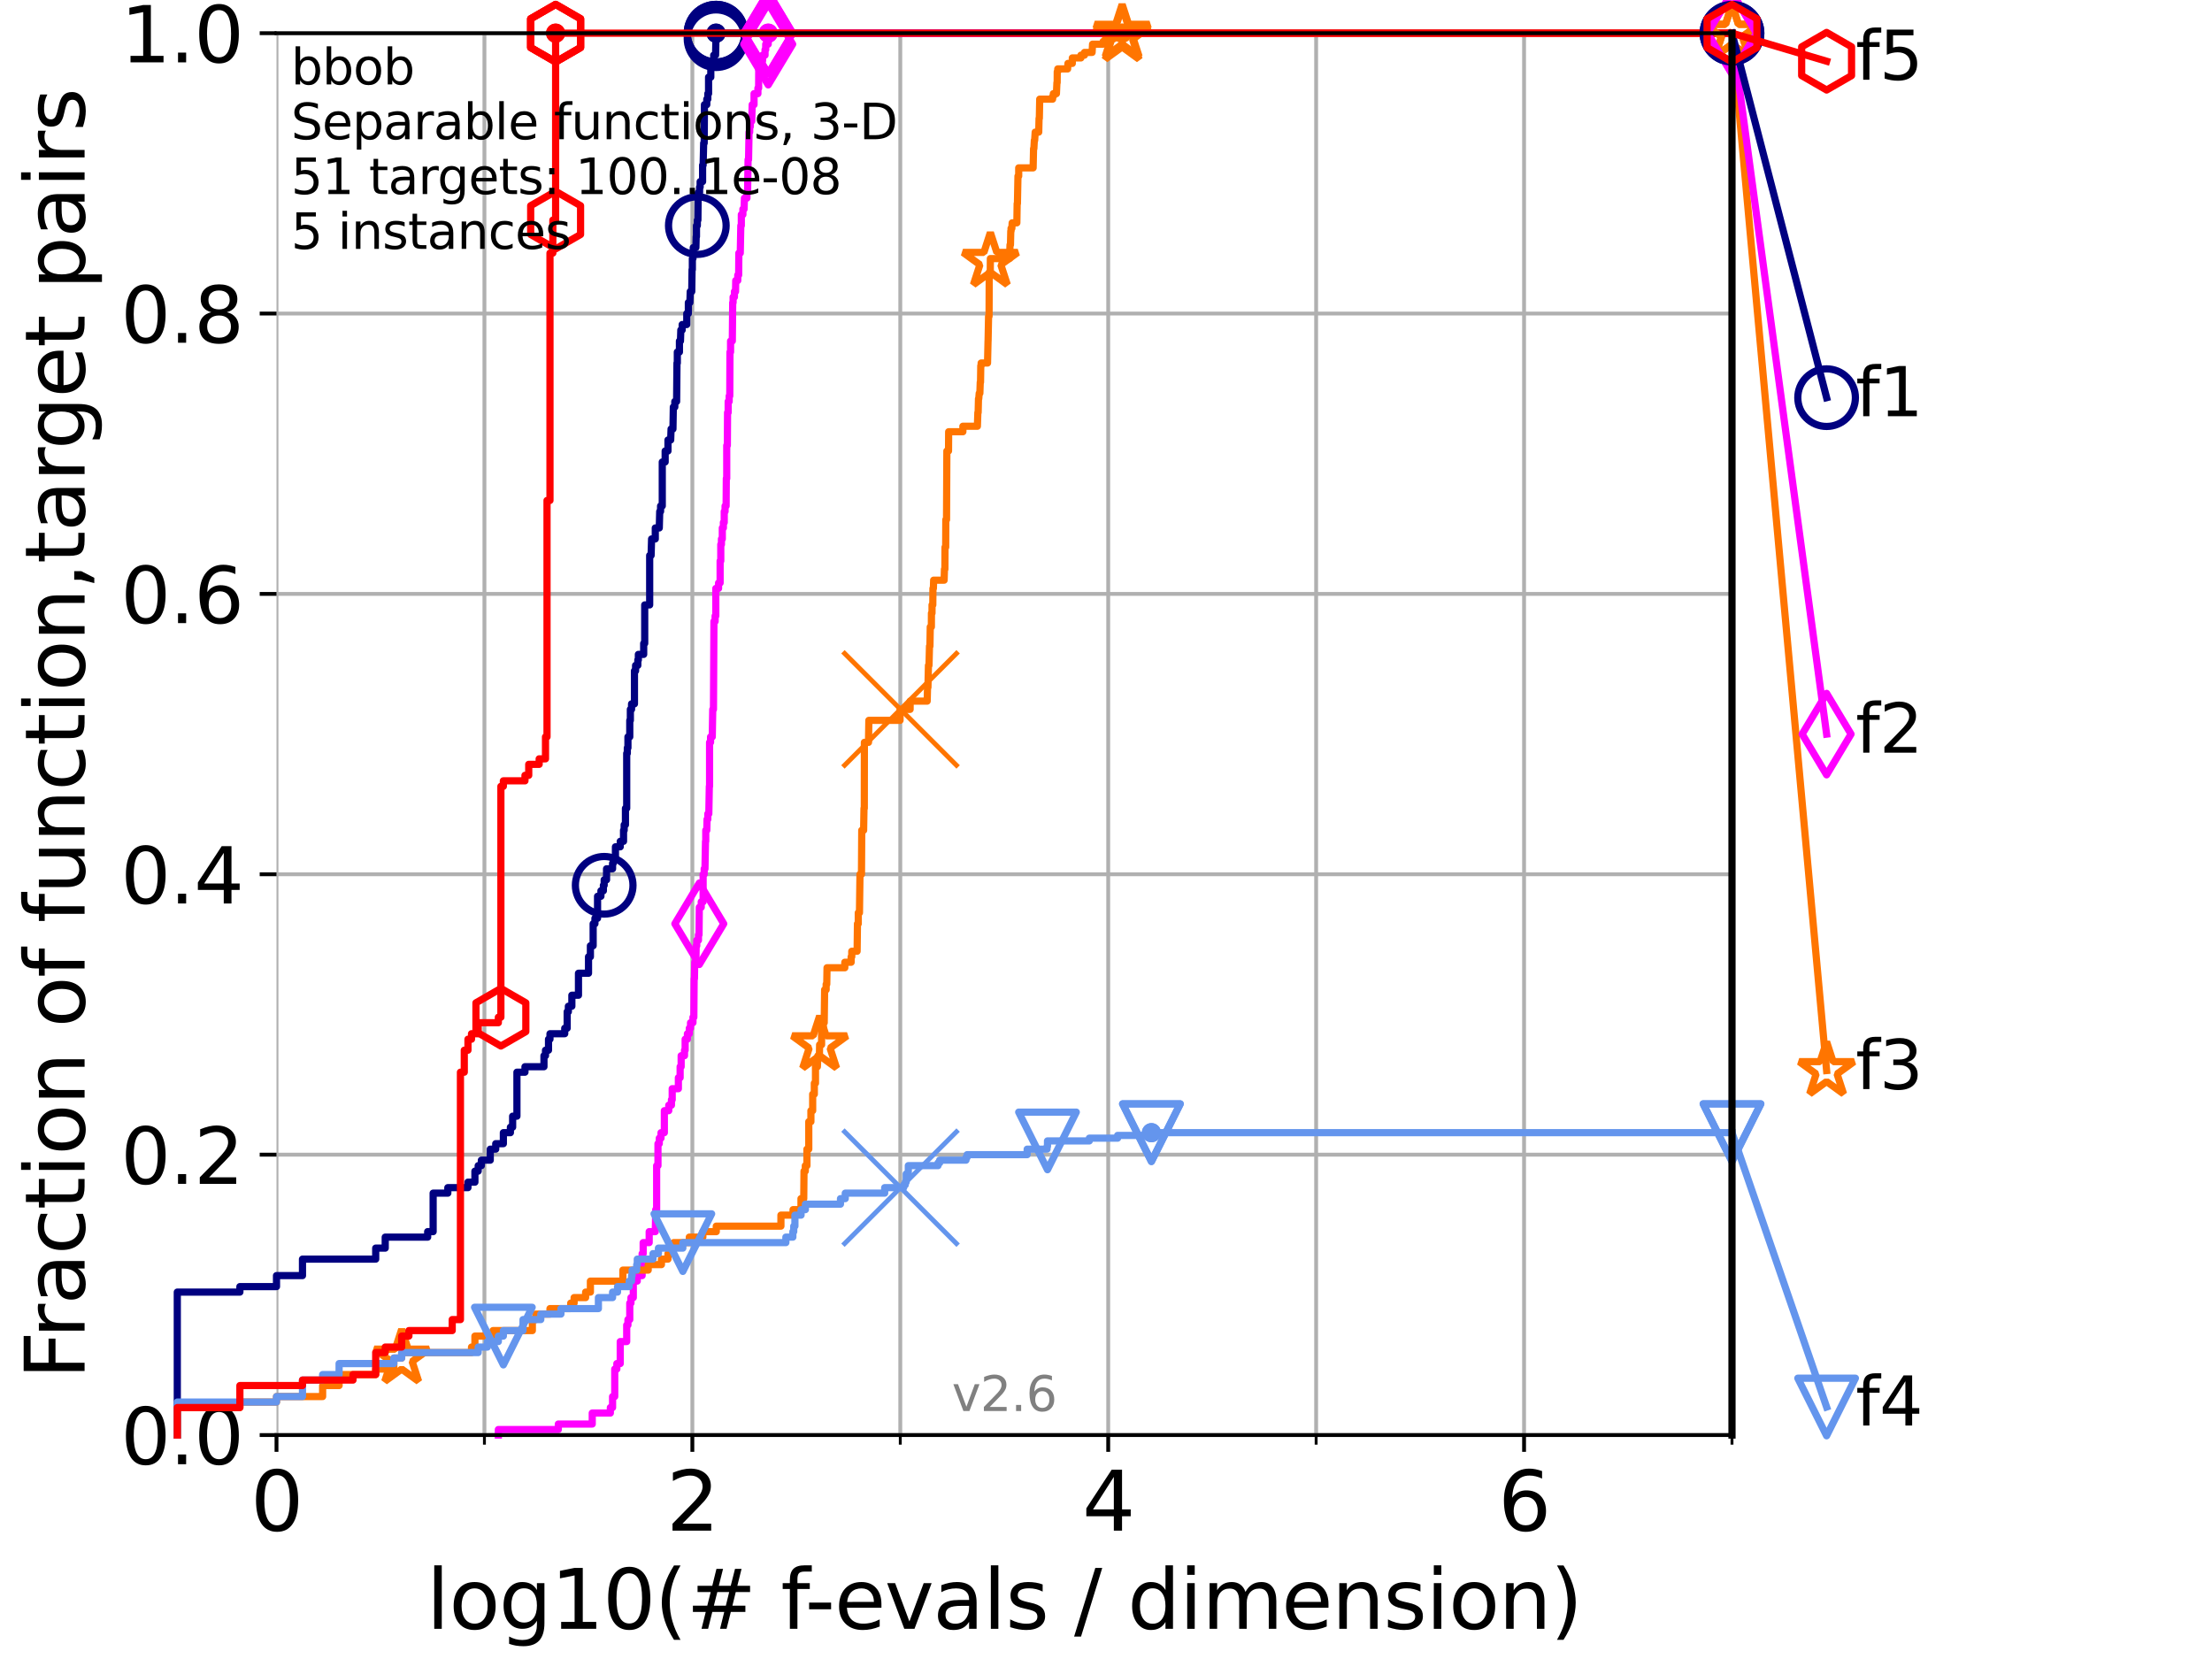<?xml version="1.0" encoding="utf-8" standalone="no"?>
<!DOCTYPE svg PUBLIC "-//W3C//DTD SVG 1.1//EN"
  "http://www.w3.org/Graphics/SVG/1.1/DTD/svg11.dtd">
<svg xmlns:xlink="http://www.w3.org/1999/xlink" width="460.8pt" height="345.6pt" viewBox="0 0 460.8 345.6" xmlns="http://www.w3.org/2000/svg" version="1.1">
 <defs>
  <style type="text/css">*{stroke-linejoin: round; stroke-linecap: butt}</style>
 </defs>
 <g id="figure_1">
  <g id="patch_1">
   <path d="M 0 345.6 
L 460.8 345.6 
L 460.8 0 
L 0 0 
z
" style="fill: #ffffff"/>
  </g>
  <g id="axes_1">
   <g id="patch_2">
    <path d="M 57.6 298.944 
L 360.806 298.944 
L 360.806 6.912 
L 57.6 6.912 
z
" style="fill: #ffffff"/>
   </g>
   <g id="matplotlib.axis_1">
    <g id="xtick_1">
     <g id="line2d_1">
      <path d="M 57.6 298.944 
L 57.6 6.912 
" clip-path="url(#p06d39f7e8b)" style="fill: none; stroke: #b0b0b0; stroke-width: 0.8; stroke-linecap: square"/>
     </g>
     <g id="line2d_2">
      <defs>
       <path id="mb638e334d8" d="M 0 0 
L 0 3.5 
" style="stroke: #000000; stroke-width: 0.8"/>
      </defs>
      <g>
       <use xlink:href="#mb638e334d8" x="57.6" y="298.944" style="stroke: #000000; stroke-width: 0.8"/>
      </g>
     </g>
     <g id="text_1">
      <!-- 0 -->
      <g transform="translate(52.192 318.861)scale(0.17 -0.17)">
       <defs>
        <path id="DejaVuSans-30" d="M 2034 4250 
Q 1547 4250 1301 3770 
Q 1056 3291 1056 2328 
Q 1056 1369 1301 889 
Q 1547 409 2034 409 
Q 2525 409 2770 889 
Q 3016 1369 3016 2328 
Q 3016 3291 2770 3770 
Q 2525 4250 2034 4250 
z
M 2034 4750 
Q 2819 4750 3233 4129 
Q 3647 3509 3647 2328 
Q 3647 1150 3233 529 
Q 2819 -91 2034 -91 
Q 1250 -91 836 529 
Q 422 1150 422 2328 
Q 422 3509 836 4129 
Q 1250 4750 2034 4750 
z
" transform="scale(0.016)"/>
       </defs>
       <use xlink:href="#DejaVuSans-30"/>
      </g>
     </g>
    </g>
    <g id="xtick_2">
     <g id="line2d_3">
      <path d="M 144.23 298.944 
L 144.23 6.912 
" clip-path="url(#p06d39f7e8b)" style="fill: none; stroke: #b0b0b0; stroke-width: 0.8; stroke-linecap: square"/>
     </g>
     <g id="line2d_4">
      <g>
       <use xlink:href="#mb638e334d8" x="144.23" y="298.944" style="stroke: #000000; stroke-width: 0.8"/>
      </g>
     </g>
     <g id="text_2">
      <!-- 2 -->
      <g transform="translate(138.822 318.861)scale(0.17 -0.17)">
       <defs>
        <path id="DejaVuSans-32" d="M 1228 531 
L 3431 531 
L 3431 0 
L 469 0 
L 469 531 
Q 828 903 1448 1529 
Q 2069 2156 2228 2338 
Q 2531 2678 2651 2914 
Q 2772 3150 2772 3378 
Q 2772 3750 2511 3984 
Q 2250 4219 1831 4219 
Q 1534 4219 1204 4116 
Q 875 4013 500 3803 
L 500 4441 
Q 881 4594 1212 4672 
Q 1544 4750 1819 4750 
Q 2544 4750 2975 4387 
Q 3406 4025 3406 3419 
Q 3406 3131 3298 2873 
Q 3191 2616 2906 2266 
Q 2828 2175 2409 1742 
Q 1991 1309 1228 531 
z
" transform="scale(0.016)"/>
       </defs>
       <use xlink:href="#DejaVuSans-32"/>
      </g>
     </g>
    </g>
    <g id="xtick_3">
     <g id="line2d_5">
      <path d="M 230.861 298.944 
L 230.861 6.912 
" clip-path="url(#p06d39f7e8b)" style="fill: none; stroke: #b0b0b0; stroke-width: 0.8; stroke-linecap: square"/>
     </g>
     <g id="line2d_6">
      <g>
       <use xlink:href="#mb638e334d8" x="230.861" y="298.944" style="stroke: #000000; stroke-width: 0.8"/>
      </g>
     </g>
     <g id="text_3">
      <!-- 4 -->
      <g transform="translate(225.453 318.861)scale(0.17 -0.17)">
       <defs>
        <path id="DejaVuSans-34" d="M 2419 4116 
L 825 1625 
L 2419 1625 
L 2419 4116 
z
M 2253 4666 
L 3047 4666 
L 3047 1625 
L 3713 1625 
L 3713 1100 
L 3047 1100 
L 3047 0 
L 2419 0 
L 2419 1100 
L 313 1100 
L 313 1709 
L 2253 4666 
z
" transform="scale(0.016)"/>
       </defs>
       <use xlink:href="#DejaVuSans-34"/>
      </g>
     </g>
    </g>
    <g id="xtick_4">
     <g id="line2d_7">
      <path d="M 317.491 298.944 
L 317.491 6.912 
" clip-path="url(#p06d39f7e8b)" style="fill: none; stroke: #b0b0b0; stroke-width: 0.8; stroke-linecap: square"/>
     </g>
     <g id="line2d_8">
      <g>
       <use xlink:href="#mb638e334d8" x="317.491" y="298.944" style="stroke: #000000; stroke-width: 0.8"/>
      </g>
     </g>
     <g id="text_4">
      <!-- 6 -->
      <g transform="translate(312.083 318.861)scale(0.17 -0.17)">
       <defs>
        <path id="DejaVuSans-36" d="M 2113 2584 
Q 1688 2584 1439 2293 
Q 1191 2003 1191 1497 
Q 1191 994 1439 701 
Q 1688 409 2113 409 
Q 2538 409 2786 701 
Q 3034 994 3034 1497 
Q 3034 2003 2786 2293 
Q 2538 2584 2113 2584 
z
M 3366 4563 
L 3366 3988 
Q 3128 4100 2886 4159 
Q 2644 4219 2406 4219 
Q 1781 4219 1451 3797 
Q 1122 3375 1075 2522 
Q 1259 2794 1537 2939 
Q 1816 3084 2150 3084 
Q 2853 3084 3261 2657 
Q 3669 2231 3669 1497 
Q 3669 778 3244 343 
Q 2819 -91 2113 -91 
Q 1303 -91 875 529 
Q 447 1150 447 2328 
Q 447 3434 972 4092 
Q 1497 4750 2381 4750 
Q 2619 4750 2861 4703 
Q 3103 4656 3366 4563 
z
" transform="scale(0.016)"/>
       </defs>
       <use xlink:href="#DejaVuSans-36"/>
      </g>
     </g>
    </g>
    <g id="xtick_5">
     <g id="line2d_9">
      <path d="M 100.915 298.944 
L 100.915 6.912 
" clip-path="url(#p06d39f7e8b)" style="fill: none; stroke: #b0b0b0; stroke-width: 0.8; stroke-linecap: square"/>
     </g>
     <g id="line2d_10">
      <defs>
       <path id="m66852bc177" d="M 0 0 
L 0 2 
" style="stroke: #000000; stroke-width: 0.6"/>
      </defs>
      <g>
       <use xlink:href="#m66852bc177" x="100.915" y="298.944" style="stroke: #000000; stroke-width: 0.6"/>
      </g>
     </g>
    </g>
    <g id="xtick_6">
     <g id="line2d_11">
      <path d="M 187.546 298.944 
L 187.546 6.912 
" clip-path="url(#p06d39f7e8b)" style="fill: none; stroke: #b0b0b0; stroke-width: 0.8; stroke-linecap: square"/>
     </g>
     <g id="line2d_12">
      <g>
       <use xlink:href="#m66852bc177" x="187.546" y="298.944" style="stroke: #000000; stroke-width: 0.6"/>
      </g>
     </g>
    </g>
    <g id="xtick_7">
     <g id="line2d_13">
      <path d="M 274.176 298.944 
L 274.176 6.912 
" clip-path="url(#p06d39f7e8b)" style="fill: none; stroke: #b0b0b0; stroke-width: 0.8; stroke-linecap: square"/>
     </g>
     <g id="line2d_14">
      <g>
       <use xlink:href="#m66852bc177" x="274.176" y="298.944" style="stroke: #000000; stroke-width: 0.6"/>
      </g>
     </g>
    </g>
    <g id="xtick_8">
     <g id="line2d_15">
      <path d="M 360.806 298.944 
L 360.806 6.912 
" clip-path="url(#p06d39f7e8b)" style="fill: none; stroke: #b0b0b0; stroke-width: 0.8; stroke-linecap: square"/>
     </g>
     <g id="line2d_16">
      <g>
       <use xlink:href="#m66852bc177" x="360.806" y="298.944" style="stroke: #000000; stroke-width: 0.6"/>
      </g>
     </g>
    </g>
    <g id="text_5">
     <!-- log10(# f-evals / dimension) -->
     <g transform="translate(88.823 339.314)scale(0.17 -0.17)">
      <defs>
       <path id="DejaVuSans-6c" d="M 603 4863 
L 1178 4863 
L 1178 0 
L 603 0 
L 603 4863 
z
" transform="scale(0.016)"/>
       <path id="DejaVuSans-6f" d="M 1959 3097 
Q 1497 3097 1228 2736 
Q 959 2375 959 1747 
Q 959 1119 1226 758 
Q 1494 397 1959 397 
Q 2419 397 2687 759 
Q 2956 1122 2956 1747 
Q 2956 2369 2687 2733 
Q 2419 3097 1959 3097 
z
M 1959 3584 
Q 2709 3584 3137 3096 
Q 3566 2609 3566 1747 
Q 3566 888 3137 398 
Q 2709 -91 1959 -91 
Q 1206 -91 779 398 
Q 353 888 353 1747 
Q 353 2609 779 3096 
Q 1206 3584 1959 3584 
z
" transform="scale(0.016)"/>
       <path id="DejaVuSans-67" d="M 2906 1791 
Q 2906 2416 2648 2759 
Q 2391 3103 1925 3103 
Q 1463 3103 1205 2759 
Q 947 2416 947 1791 
Q 947 1169 1205 825 
Q 1463 481 1925 481 
Q 2391 481 2648 825 
Q 2906 1169 2906 1791 
z
M 3481 434 
Q 3481 -459 3084 -895 
Q 2688 -1331 1869 -1331 
Q 1566 -1331 1297 -1286 
Q 1028 -1241 775 -1147 
L 775 -588 
Q 1028 -725 1275 -790 
Q 1522 -856 1778 -856 
Q 2344 -856 2625 -561 
Q 2906 -266 2906 331 
L 2906 616 
Q 2728 306 2450 153 
Q 2172 0 1784 0 
Q 1141 0 747 490 
Q 353 981 353 1791 
Q 353 2603 747 3093 
Q 1141 3584 1784 3584 
Q 2172 3584 2450 3431 
Q 2728 3278 2906 2969 
L 2906 3500 
L 3481 3500 
L 3481 434 
z
" transform="scale(0.016)"/>
       <path id="DejaVuSans-31" d="M 794 531 
L 1825 531 
L 1825 4091 
L 703 3866 
L 703 4441 
L 1819 4666 
L 2450 4666 
L 2450 531 
L 3481 531 
L 3481 0 
L 794 0 
L 794 531 
z
" transform="scale(0.016)"/>
       <path id="DejaVuSans-28" d="M 1984 4856 
Q 1566 4138 1362 3434 
Q 1159 2731 1159 2009 
Q 1159 1288 1364 580 
Q 1569 -128 1984 -844 
L 1484 -844 
Q 1016 -109 783 600 
Q 550 1309 550 2009 
Q 550 2706 781 3412 
Q 1013 4119 1484 4856 
L 1984 4856 
z
" transform="scale(0.016)"/>
       <path id="DejaVuSans-23" d="M 3272 2816 
L 2363 2816 
L 2100 1772 
L 3016 1772 
L 3272 2816 
z
M 2803 4594 
L 2478 3297 
L 3391 3297 
L 3719 4594 
L 4219 4594 
L 3897 3297 
L 4872 3297 
L 4872 2816 
L 3775 2816 
L 3519 1772 
L 4513 1772 
L 4513 1294 
L 3397 1294 
L 3072 0 
L 2572 0 
L 2894 1294 
L 1978 1294 
L 1656 0 
L 1153 0 
L 1478 1294 
L 494 1294 
L 494 1772 
L 1594 1772 
L 1856 2816 
L 850 2816 
L 850 3297 
L 1978 3297 
L 2297 4594 
L 2803 4594 
z
" transform="scale(0.016)"/>
       <path id="DejaVuSans-20" transform="scale(0.016)"/>
       <path id="DejaVuSans-66" d="M 2375 4863 
L 2375 4384 
L 1825 4384 
Q 1516 4384 1395 4259 
Q 1275 4134 1275 3809 
L 1275 3500 
L 2222 3500 
L 2222 3053 
L 1275 3053 
L 1275 0 
L 697 0 
L 697 3053 
L 147 3053 
L 147 3500 
L 697 3500 
L 697 3744 
Q 697 4328 969 4595 
Q 1241 4863 1831 4863 
L 2375 4863 
z
" transform="scale(0.016)"/>
       <path id="DejaVuSans-2d" d="M 313 2009 
L 1997 2009 
L 1997 1497 
L 313 1497 
L 313 2009 
z
" transform="scale(0.016)"/>
       <path id="DejaVuSans-65" d="M 3597 1894 
L 3597 1613 
L 953 1613 
Q 991 1019 1311 708 
Q 1631 397 2203 397 
Q 2534 397 2845 478 
Q 3156 559 3463 722 
L 3463 178 
Q 3153 47 2828 -22 
Q 2503 -91 2169 -91 
Q 1331 -91 842 396 
Q 353 884 353 1716 
Q 353 2575 817 3079 
Q 1281 3584 2069 3584 
Q 2775 3584 3186 3129 
Q 3597 2675 3597 1894 
z
M 3022 2063 
Q 3016 2534 2758 2815 
Q 2500 3097 2075 3097 
Q 1594 3097 1305 2825 
Q 1016 2553 972 2059 
L 3022 2063 
z
" transform="scale(0.016)"/>
       <path id="DejaVuSans-76" d="M 191 3500 
L 800 3500 
L 1894 563 
L 2988 3500 
L 3597 3500 
L 2284 0 
L 1503 0 
L 191 3500 
z
" transform="scale(0.016)"/>
       <path id="DejaVuSans-61" d="M 2194 1759 
Q 1497 1759 1228 1600 
Q 959 1441 959 1056 
Q 959 750 1161 570 
Q 1363 391 1709 391 
Q 2188 391 2477 730 
Q 2766 1069 2766 1631 
L 2766 1759 
L 2194 1759 
z
M 3341 1997 
L 3341 0 
L 2766 0 
L 2766 531 
Q 2569 213 2275 61 
Q 1981 -91 1556 -91 
Q 1019 -91 701 211 
Q 384 513 384 1019 
Q 384 1609 779 1909 
Q 1175 2209 1959 2209 
L 2766 2209 
L 2766 2266 
Q 2766 2663 2505 2880 
Q 2244 3097 1772 3097 
Q 1472 3097 1187 3025 
Q 903 2953 641 2809 
L 641 3341 
Q 956 3463 1253 3523 
Q 1550 3584 1831 3584 
Q 2591 3584 2966 3190 
Q 3341 2797 3341 1997 
z
" transform="scale(0.016)"/>
       <path id="DejaVuSans-73" d="M 2834 3397 
L 2834 2853 
Q 2591 2978 2328 3040 
Q 2066 3103 1784 3103 
Q 1356 3103 1142 2972 
Q 928 2841 928 2578 
Q 928 2378 1081 2264 
Q 1234 2150 1697 2047 
L 1894 2003 
Q 2506 1872 2764 1633 
Q 3022 1394 3022 966 
Q 3022 478 2636 193 
Q 2250 -91 1575 -91 
Q 1294 -91 989 -36 
Q 684 19 347 128 
L 347 722 
Q 666 556 975 473 
Q 1284 391 1588 391 
Q 1994 391 2212 530 
Q 2431 669 2431 922 
Q 2431 1156 2273 1281 
Q 2116 1406 1581 1522 
L 1381 1569 
Q 847 1681 609 1914 
Q 372 2147 372 2553 
Q 372 3047 722 3315 
Q 1072 3584 1716 3584 
Q 2034 3584 2315 3537 
Q 2597 3491 2834 3397 
z
" transform="scale(0.016)"/>
       <path id="DejaVuSans-2f" d="M 1625 4666 
L 2156 4666 
L 531 -594 
L 0 -594 
L 1625 4666 
z
" transform="scale(0.016)"/>
       <path id="DejaVuSans-64" d="M 2906 2969 
L 2906 4863 
L 3481 4863 
L 3481 0 
L 2906 0 
L 2906 525 
Q 2725 213 2448 61 
Q 2172 -91 1784 -91 
Q 1150 -91 751 415 
Q 353 922 353 1747 
Q 353 2572 751 3078 
Q 1150 3584 1784 3584 
Q 2172 3584 2448 3432 
Q 2725 3281 2906 2969 
z
M 947 1747 
Q 947 1113 1208 752 
Q 1469 391 1925 391 
Q 2381 391 2643 752 
Q 2906 1113 2906 1747 
Q 2906 2381 2643 2742 
Q 2381 3103 1925 3103 
Q 1469 3103 1208 2742 
Q 947 2381 947 1747 
z
" transform="scale(0.016)"/>
       <path id="DejaVuSans-69" d="M 603 3500 
L 1178 3500 
L 1178 0 
L 603 0 
L 603 3500 
z
M 603 4863 
L 1178 4863 
L 1178 4134 
L 603 4134 
L 603 4863 
z
" transform="scale(0.016)"/>
       <path id="DejaVuSans-6d" d="M 3328 2828 
Q 3544 3216 3844 3400 
Q 4144 3584 4550 3584 
Q 5097 3584 5394 3201 
Q 5691 2819 5691 2113 
L 5691 0 
L 5113 0 
L 5113 2094 
Q 5113 2597 4934 2840 
Q 4756 3084 4391 3084 
Q 3944 3084 3684 2787 
Q 3425 2491 3425 1978 
L 3425 0 
L 2847 0 
L 2847 2094 
Q 2847 2600 2669 2842 
Q 2491 3084 2119 3084 
Q 1678 3084 1418 2786 
Q 1159 2488 1159 1978 
L 1159 0 
L 581 0 
L 581 3500 
L 1159 3500 
L 1159 2956 
Q 1356 3278 1631 3431 
Q 1906 3584 2284 3584 
Q 2666 3584 2933 3390 
Q 3200 3197 3328 2828 
z
" transform="scale(0.016)"/>
       <path id="DejaVuSans-6e" d="M 3513 2113 
L 3513 0 
L 2938 0 
L 2938 2094 
Q 2938 2591 2744 2837 
Q 2550 3084 2163 3084 
Q 1697 3084 1428 2787 
Q 1159 2491 1159 1978 
L 1159 0 
L 581 0 
L 581 3500 
L 1159 3500 
L 1159 2956 
Q 1366 3272 1645 3428 
Q 1925 3584 2291 3584 
Q 2894 3584 3203 3211 
Q 3513 2838 3513 2113 
z
" transform="scale(0.016)"/>
       <path id="DejaVuSans-29" d="M 513 4856 
L 1013 4856 
Q 1481 4119 1714 3412 
Q 1947 2706 1947 2009 
Q 1947 1309 1714 600 
Q 1481 -109 1013 -844 
L 513 -844 
Q 928 -128 1133 580 
Q 1338 1288 1338 2009 
Q 1338 2731 1133 3434 
Q 928 4138 513 4856 
z
" transform="scale(0.016)"/>
      </defs>
      <use xlink:href="#DejaVuSans-6c"/>
      <use xlink:href="#DejaVuSans-6f" x="27.783"/>
      <use xlink:href="#DejaVuSans-67" x="88.965"/>
      <use xlink:href="#DejaVuSans-31" x="152.441"/>
      <use xlink:href="#DejaVuSans-30" x="216.064"/>
      <use xlink:href="#DejaVuSans-28" x="279.688"/>
      <use xlink:href="#DejaVuSans-23" x="318.701"/>
      <use xlink:href="#DejaVuSans-20" x="402.49"/>
      <use xlink:href="#DejaVuSans-66" x="434.277"/>
      <use xlink:href="#DejaVuSans-2d" x="463.982"/>
      <use xlink:href="#DejaVuSans-65" x="500.066"/>
      <use xlink:href="#DejaVuSans-76" x="561.59"/>
      <use xlink:href="#DejaVuSans-61" x="620.77"/>
      <use xlink:href="#DejaVuSans-6c" x="682.049"/>
      <use xlink:href="#DejaVuSans-73" x="709.832"/>
      <use xlink:href="#DejaVuSans-20" x="761.932"/>
      <use xlink:href="#DejaVuSans-2f" x="793.719"/>
      <use xlink:href="#DejaVuSans-20" x="827.41"/>
      <use xlink:href="#DejaVuSans-64" x="859.197"/>
      <use xlink:href="#DejaVuSans-69" x="922.674"/>
      <use xlink:href="#DejaVuSans-6d" x="950.457"/>
      <use xlink:href="#DejaVuSans-65" x="1047.869"/>
      <use xlink:href="#DejaVuSans-6e" x="1109.393"/>
      <use xlink:href="#DejaVuSans-73" x="1172.771"/>
      <use xlink:href="#DejaVuSans-69" x="1224.871"/>
      <use xlink:href="#DejaVuSans-6f" x="1252.654"/>
      <use xlink:href="#DejaVuSans-6e" x="1313.836"/>
      <use xlink:href="#DejaVuSans-29" x="1377.215"/>
     </g>
    </g>
   </g>
   <g id="matplotlib.axis_2">
    <g id="ytick_1">
     <g id="line2d_17">
      <path d="M 57.6 298.944 
L 360.806 298.944 
" clip-path="url(#p06d39f7e8b)" style="fill: none; stroke: #b0b0b0; stroke-width: 0.8; stroke-linecap: square"/>
     </g>
     <g id="line2d_18">
      <defs>
       <path id="m96842867c0" d="M 0 0 
L -3.5 0 
" style="stroke: #000000; stroke-width: 0.8"/>
      </defs>
      <g>
       <use xlink:href="#m96842867c0" x="57.6" y="298.944" style="stroke: #000000; stroke-width: 0.8"/>
      </g>
     </g>
     <g id="text_6">
      <!-- 0.0 -->
      <g transform="translate(25.155 305.023)scale(0.16 -0.16)">
       <defs>
        <path id="DejaVuSans-2e" d="M 684 794 
L 1344 794 
L 1344 0 
L 684 0 
L 684 794 
z
" transform="scale(0.016)"/>
       </defs>
       <use xlink:href="#DejaVuSans-30"/>
       <use xlink:href="#DejaVuSans-2e" x="63.623"/>
       <use xlink:href="#DejaVuSans-30" x="95.41"/>
      </g>
     </g>
    </g>
    <g id="ytick_2">
     <g id="line2d_19">
      <path d="M 57.6 240.538 
L 360.806 240.538 
" clip-path="url(#p06d39f7e8b)" style="fill: none; stroke: #b0b0b0; stroke-width: 0.8; stroke-linecap: square"/>
     </g>
     <g id="line2d_20">
      <g>
       <use xlink:href="#m96842867c0" x="57.6" y="240.538" style="stroke: #000000; stroke-width: 0.8"/>
      </g>
     </g>
     <g id="text_7">
      <!-- 0.2 -->
      <g transform="translate(25.155 246.616)scale(0.16 -0.16)">
       <use xlink:href="#DejaVuSans-30"/>
       <use xlink:href="#DejaVuSans-2e" x="63.623"/>
       <use xlink:href="#DejaVuSans-32" x="95.41"/>
      </g>
     </g>
    </g>
    <g id="ytick_3">
     <g id="line2d_21">
      <path d="M 57.6 182.131 
L 360.806 182.131 
" clip-path="url(#p06d39f7e8b)" style="fill: none; stroke: #b0b0b0; stroke-width: 0.8; stroke-linecap: square"/>
     </g>
     <g id="line2d_22">
      <g>
       <use xlink:href="#m96842867c0" x="57.6" y="182.131" style="stroke: #000000; stroke-width: 0.8"/>
      </g>
     </g>
     <g id="text_8">
      <!-- 0.4 -->
      <g transform="translate(25.155 188.21)scale(0.16 -0.16)">
       <use xlink:href="#DejaVuSans-30"/>
       <use xlink:href="#DejaVuSans-2e" x="63.623"/>
       <use xlink:href="#DejaVuSans-34" x="95.41"/>
      </g>
     </g>
    </g>
    <g id="ytick_4">
     <g id="line2d_23">
      <path d="M 57.6 123.725 
L 360.806 123.725 
" clip-path="url(#p06d39f7e8b)" style="fill: none; stroke: #b0b0b0; stroke-width: 0.8; stroke-linecap: square"/>
     </g>
     <g id="line2d_24">
      <g>
       <use xlink:href="#m96842867c0" x="57.6" y="123.725" style="stroke: #000000; stroke-width: 0.8"/>
      </g>
     </g>
     <g id="text_9">
      <!-- 0.6 -->
      <g transform="translate(25.155 129.804)scale(0.16 -0.16)">
       <use xlink:href="#DejaVuSans-30"/>
       <use xlink:href="#DejaVuSans-2e" x="63.623"/>
       <use xlink:href="#DejaVuSans-36" x="95.41"/>
      </g>
     </g>
    </g>
    <g id="ytick_5">
     <g id="line2d_25">
      <path d="M 57.6 65.318 
L 360.806 65.318 
" clip-path="url(#p06d39f7e8b)" style="fill: none; stroke: #b0b0b0; stroke-width: 0.8; stroke-linecap: square"/>
     </g>
     <g id="line2d_26">
      <g>
       <use xlink:href="#m96842867c0" x="57.6" y="65.318" style="stroke: #000000; stroke-width: 0.8"/>
      </g>
     </g>
     <g id="text_10">
      <!-- 0.8 -->
      <g transform="translate(25.155 71.397)scale(0.16 -0.16)">
       <defs>
        <path id="DejaVuSans-38" d="M 2034 2216 
Q 1584 2216 1326 1975 
Q 1069 1734 1069 1313 
Q 1069 891 1326 650 
Q 1584 409 2034 409 
Q 2484 409 2743 651 
Q 3003 894 3003 1313 
Q 3003 1734 2745 1975 
Q 2488 2216 2034 2216 
z
M 1403 2484 
Q 997 2584 770 2862 
Q 544 3141 544 3541 
Q 544 4100 942 4425 
Q 1341 4750 2034 4750 
Q 2731 4750 3128 4425 
Q 3525 4100 3525 3541 
Q 3525 3141 3298 2862 
Q 3072 2584 2669 2484 
Q 3125 2378 3379 2068 
Q 3634 1759 3634 1313 
Q 3634 634 3220 271 
Q 2806 -91 2034 -91 
Q 1263 -91 848 271 
Q 434 634 434 1313 
Q 434 1759 690 2068 
Q 947 2378 1403 2484 
z
M 1172 3481 
Q 1172 3119 1398 2916 
Q 1625 2713 2034 2713 
Q 2441 2713 2670 2916 
Q 2900 3119 2900 3481 
Q 2900 3844 2670 4047 
Q 2441 4250 2034 4250 
Q 1625 4250 1398 4047 
Q 1172 3844 1172 3481 
z
" transform="scale(0.016)"/>
       </defs>
       <use xlink:href="#DejaVuSans-30"/>
       <use xlink:href="#DejaVuSans-2e" x="63.623"/>
       <use xlink:href="#DejaVuSans-38" x="95.41"/>
      </g>
     </g>
    </g>
    <g id="ytick_6">
     <g id="line2d_27">
      <path d="M 57.6 6.912 
L 360.806 6.912 
" clip-path="url(#p06d39f7e8b)" style="fill: none; stroke: #b0b0b0; stroke-width: 0.8; stroke-linecap: square"/>
     </g>
     <g id="line2d_28">
      <g>
       <use xlink:href="#m96842867c0" x="57.6" y="6.912" style="stroke: #000000; stroke-width: 0.8"/>
      </g>
     </g>
     <g id="text_11">
      <!-- 1.0 -->
      <g transform="translate(25.155 12.991)scale(0.16 -0.16)">
       <use xlink:href="#DejaVuSans-31"/>
       <use xlink:href="#DejaVuSans-2e" x="63.623"/>
       <use xlink:href="#DejaVuSans-30" x="95.41"/>
      </g>
     </g>
    </g>
    <g id="text_12">
     <!-- Fraction of function,target pairs -->
     <g transform="translate(17.62 287.313)rotate(-90)scale(0.17 -0.17)">
      <defs>
       <path id="DejaVuSans-46" d="M 628 4666 
L 3309 4666 
L 3309 4134 
L 1259 4134 
L 1259 2759 
L 3109 2759 
L 3109 2228 
L 1259 2228 
L 1259 0 
L 628 0 
L 628 4666 
z
" transform="scale(0.016)"/>
       <path id="DejaVuSans-72" d="M 2631 2963 
Q 2534 3019 2420 3045 
Q 2306 3072 2169 3072 
Q 1681 3072 1420 2755 
Q 1159 2438 1159 1844 
L 1159 0 
L 581 0 
L 581 3500 
L 1159 3500 
L 1159 2956 
Q 1341 3275 1631 3429 
Q 1922 3584 2338 3584 
Q 2397 3584 2469 3576 
Q 2541 3569 2628 3553 
L 2631 2963 
z
" transform="scale(0.016)"/>
       <path id="DejaVuSans-63" d="M 3122 3366 
L 3122 2828 
Q 2878 2963 2633 3030 
Q 2388 3097 2138 3097 
Q 1578 3097 1268 2742 
Q 959 2388 959 1747 
Q 959 1106 1268 751 
Q 1578 397 2138 397 
Q 2388 397 2633 464 
Q 2878 531 3122 666 
L 3122 134 
Q 2881 22 2623 -34 
Q 2366 -91 2075 -91 
Q 1284 -91 818 406 
Q 353 903 353 1747 
Q 353 2603 823 3093 
Q 1294 3584 2113 3584 
Q 2378 3584 2631 3529 
Q 2884 3475 3122 3366 
z
" transform="scale(0.016)"/>
       <path id="DejaVuSans-74" d="M 1172 4494 
L 1172 3500 
L 2356 3500 
L 2356 3053 
L 1172 3053 
L 1172 1153 
Q 1172 725 1289 603 
Q 1406 481 1766 481 
L 2356 481 
L 2356 0 
L 1766 0 
Q 1100 0 847 248 
Q 594 497 594 1153 
L 594 3053 
L 172 3053 
L 172 3500 
L 594 3500 
L 594 4494 
L 1172 4494 
z
" transform="scale(0.016)"/>
       <path id="DejaVuSans-75" d="M 544 1381 
L 544 3500 
L 1119 3500 
L 1119 1403 
Q 1119 906 1312 657 
Q 1506 409 1894 409 
Q 2359 409 2629 706 
Q 2900 1003 2900 1516 
L 2900 3500 
L 3475 3500 
L 3475 0 
L 2900 0 
L 2900 538 
Q 2691 219 2414 64 
Q 2138 -91 1772 -91 
Q 1169 -91 856 284 
Q 544 659 544 1381 
z
M 1991 3584 
L 1991 3584 
z
" transform="scale(0.016)"/>
       <path id="DejaVuSans-2c" d="M 750 794 
L 1409 794 
L 1409 256 
L 897 -744 
L 494 -744 
L 750 256 
L 750 794 
z
" transform="scale(0.016)"/>
       <path id="DejaVuSans-70" d="M 1159 525 
L 1159 -1331 
L 581 -1331 
L 581 3500 
L 1159 3500 
L 1159 2969 
Q 1341 3281 1617 3432 
Q 1894 3584 2278 3584 
Q 2916 3584 3314 3078 
Q 3713 2572 3713 1747 
Q 3713 922 3314 415 
Q 2916 -91 2278 -91 
Q 1894 -91 1617 61 
Q 1341 213 1159 525 
z
M 3116 1747 
Q 3116 2381 2855 2742 
Q 2594 3103 2138 3103 
Q 1681 3103 1420 2742 
Q 1159 2381 1159 1747 
Q 1159 1113 1420 752 
Q 1681 391 2138 391 
Q 2594 391 2855 752 
Q 3116 1113 3116 1747 
z
" transform="scale(0.016)"/>
      </defs>
      <use xlink:href="#DejaVuSans-46"/>
      <use xlink:href="#DejaVuSans-72" x="50.27"/>
      <use xlink:href="#DejaVuSans-61" x="91.383"/>
      <use xlink:href="#DejaVuSans-63" x="152.662"/>
      <use xlink:href="#DejaVuSans-74" x="207.643"/>
      <use xlink:href="#DejaVuSans-69" x="246.852"/>
      <use xlink:href="#DejaVuSans-6f" x="274.635"/>
      <use xlink:href="#DejaVuSans-6e" x="335.816"/>
      <use xlink:href="#DejaVuSans-20" x="399.195"/>
      <use xlink:href="#DejaVuSans-6f" x="430.982"/>
      <use xlink:href="#DejaVuSans-66" x="492.164"/>
      <use xlink:href="#DejaVuSans-20" x="527.369"/>
      <use xlink:href="#DejaVuSans-66" x="559.156"/>
      <use xlink:href="#DejaVuSans-75" x="594.361"/>
      <use xlink:href="#DejaVuSans-6e" x="657.74"/>
      <use xlink:href="#DejaVuSans-63" x="721.119"/>
      <use xlink:href="#DejaVuSans-74" x="776.1"/>
      <use xlink:href="#DejaVuSans-69" x="815.309"/>
      <use xlink:href="#DejaVuSans-6f" x="843.092"/>
      <use xlink:href="#DejaVuSans-6e" x="904.273"/>
      <use xlink:href="#DejaVuSans-2c" x="967.652"/>
      <use xlink:href="#DejaVuSans-74" x="999.439"/>
      <use xlink:href="#DejaVuSans-61" x="1038.648"/>
      <use xlink:href="#DejaVuSans-72" x="1099.928"/>
      <use xlink:href="#DejaVuSans-67" x="1139.291"/>
      <use xlink:href="#DejaVuSans-65" x="1202.768"/>
      <use xlink:href="#DejaVuSans-74" x="1264.291"/>
      <use xlink:href="#DejaVuSans-20" x="1303.5"/>
      <use xlink:href="#DejaVuSans-70" x="1335.287"/>
      <use xlink:href="#DejaVuSans-61" x="1398.764"/>
      <use xlink:href="#DejaVuSans-69" x="1460.043"/>
      <use xlink:href="#DejaVuSans-72" x="1487.826"/>
      <use xlink:href="#DejaVuSans-73" x="1528.939"/>
     </g>
    </g>
   </g>
   <g id="line2d_29">
    <defs>
     <path id="m349f319293" d="M 0 1.5 
C 0.398 1.5 0.779 1.342 1.061 1.061 
C 1.342 0.779 1.5 0.398 1.5 0 
C 1.5 -0.398 1.342 -0.779 1.061 -1.061 
C 0.779 -1.342 0.398 -1.5 0 -1.5 
C -0.398 -1.5 -0.779 -1.342 -1.061 -1.061 
C -1.342 -0.779 -1.5 -0.398 -1.5 0 
C -1.5 0.398 -1.342 0.779 -1.061 1.061 
C -0.779 1.342 -0.398 1.5 0 1.5 
z
" style="stroke: #000080"/>
    </defs>
    <g>
     <use xlink:href="#m349f319293" x="149.166" y="6.912" style="fill: #000080; stroke: #000080"/>
     <use xlink:href="#m349f319293" x="149.166" y="6.912" style="fill: #000080; stroke: #000080"/>
    </g>
   </g>
   <g id="line2d_30">
    <path d="M 36.933 298.944 
L 36.933 269.168 
L 49.973 269.168 
L 49.973 268.023 
L 57.6 268.023 
L 57.6 265.733 
L 63.012 265.733 
L 63.012 262.297 
L 78.267 262.297 
L 78.267 260.006 
L 80.249 260.006 
L 80.249 257.716 
L 89.09 257.716 
L 89.09 256.571 
L 90.231 256.571 
L 90.231 248.554 
L 93.288 248.554 
L 93.288 247.409 
L 97.485 247.409 
L 97.485 246.264 
L 98.933 246.264 
L 98.933 243.973 
L 99.617 243.973 
L 99.617 242.828 
L 100.277 242.828 
L 100.277 241.683 
L 102.129 241.683 
L 102.129 239.392 
L 103.27 239.392 
L 103.27 238.247 
L 104.86 238.247 
L 104.86 235.957 
L 106.327 235.957 
L 106.327 234.811 
L 106.791 234.811 
L 106.791 232.521 
L 107.687 232.521 
L 107.687 223.359 
L 109.361 223.359 
L 109.361 222.214 
L 113.317 222.214 
L 113.317 219.924 
L 113.638 219.924 
L 113.638 218.778 
L 114.265 218.778 
L 114.265 216.488 
L 114.571 216.488 
L 114.571 215.343 
L 117.644 215.343 
L 117.644 214.197 
L 118.152 214.197 
L 118.152 210.762 
L 118.401 210.762 
L 118.401 209.617 
L 119.129 209.617 
L 119.129 207.326 
L 120.507 207.326 
L 120.507 202.745 
L 122.599 202.745 
L 122.599 199.31 
L 122.991 199.31 
L 122.991 197.019 
L 123.564 197.019 
L 123.564 192.438 
L 123.936 192.438 
L 123.936 191.293 
L 124.482 191.293 
L 124.482 186.712 
L 125.185 186.712 
L 125.185 185.567 
L 125.696 185.567 
L 125.696 184.422 
L 125.863 184.422 
L 125.863 183.276 
L 126.356 183.276 
L 126.356 180.986 
L 127.61 180.986 
L 127.61 179.841 
L 127.761 179.841 
L 127.761 178.696 
L 128.208 178.696 
L 128.208 176.405 
L 129.209 176.405 
L 129.209 175.26 
L 129.893 175.26 
L 129.893 172.969 
L 130.027 172.969 
L 130.027 171.824 
L 130.292 171.824 
L 130.292 168.389 
L 130.553 168.389 
L 130.553 156.936 
L 130.683 156.936 
L 130.683 155.791 
L 130.811 155.791 
L 130.811 153.501 
L 131.191 153.501 
L 131.191 150.065 
L 131.316 150.065 
L 131.316 147.774 
L 131.564 147.774 
L 131.564 146.629 
L 132.169 146.629 
L 132.169 139.758 
L 132.405 139.758 
L 132.405 138.613 
L 132.87 138.613 
L 132.87 137.467 
L 132.984 137.467 
L 132.984 136.322 
L 134.091 136.322 
L 134.091 134.032 
L 134.305 134.032 
L 134.305 126.015 
L 135.339 126.015 
L 135.339 115.708 
L 135.638 115.708 
L 135.737 112.273 
L 136.509 112.273 
L 136.509 109.982 
L 137.341 109.982 
L 137.431 106.546 
L 137.61 106.546 
L 137.61 105.401 
L 137.963 105.401 
L 137.963 96.239 
L 138.566 96.239 
L 138.566 93.949 
L 139.15 93.949 
L 139.15 91.659 
L 139.717 91.659 
L 139.796 89.368 
L 140.189 89.368 
L 140.266 84.787 
L 140.574 84.787 
L 140.574 83.642 
L 140.951 83.642 
L 141.025 75.625 
L 141.099 75.625 
L 141.099 73.335 
L 141.538 73.335 
L 141.538 71.045 
L 141.754 71.045 
L 141.826 68.754 
L 142.109 68.754 
L 142.109 67.609 
L 143.066 67.609 
L 143.066 65.318 
L 143.397 65.318 
L 143.397 63.028 
L 143.722 63.028 
L 143.786 60.738 
L 144.105 60.738 
L 144.168 56.157 
L 144.23 56.157 
L 144.23 53.866 
L 144.355 53.866 
L 144.418 51.576 
L 144.968 51.576 
L 145.028 49.285 
L 145.088 49.285 
L 145.088 46.995 
L 145.267 46.995 
L 145.267 45.85 
L 145.386 45.85 
L 145.444 40.123 
L 145.736 40.123 
L 145.736 38.978 
L 145.852 38.978 
L 145.852 37.833 
L 146.362 37.833 
L 146.362 34.397 
L 146.474 34.397 
L 146.585 29.816 
L 146.695 29.816 
L 146.75 21.8 
L 147.237 21.8 
L 147.237 20.655 
L 147.45 20.655 
L 147.45 19.509 
L 147.608 19.509 
L 147.608 16.074 
L 148.074 16.074 
L 148.074 13.783 
L 148.378 13.783 
L 148.378 12.638 
L 148.677 12.638 
L 148.677 11.493 
L 149.069 11.493 
L 149.166 6.912 
L 360.806 6.912 
L 360.806 6.912 
" style="fill: none; stroke: #000080; stroke-width: 1.5; stroke-linecap: square"/>
   </g>
   <g id="line2d_31">
    <defs>
     <path id="m922a8eda9b" d="M 0 6 
C 1.591 6 3.117 5.368 4.243 4.243 
C 5.368 3.117 6 1.591 6 0 
C 6 -1.591 5.368 -3.117 4.243 -4.243 
C 3.117 -5.368 1.591 -6 0 -6 
C -1.591 -6 -3.117 -5.368 -4.243 -4.243 
C -5.368 -3.117 -6 -1.591 -6 0 
C -6 1.591 -5.368 3.117 -4.243 4.243 
C -3.117 5.368 -1.591 6 0 6 
z
" style="stroke: #000080; stroke-width: 1.5"/>
    </defs>
    <g>
     <use xlink:href="#m922a8eda9b" x="125.863" y="184.422" style="fill-opacity: 0; stroke: #000080; stroke-width: 1.5"/>
     <use xlink:href="#m922a8eda9b" x="145.267" y="46.995" style="fill-opacity: 0; stroke: #000080; stroke-width: 1.5"/>
     <use xlink:href="#m922a8eda9b" x="149.166" y="8.057" style="fill-opacity: 0; stroke: #000080; stroke-width: 1.5"/>
     <use xlink:href="#m922a8eda9b" x="149.166" y="6.912" style="fill-opacity: 0; stroke: #000080; stroke-width: 1.5"/>
     <use xlink:href="#m922a8eda9b" x="149.166" y="6.912" style="fill-opacity: 0; stroke: #000080; stroke-width: 1.5"/>
     <use xlink:href="#m922a8eda9b" x="360.806" y="6.912" style="fill-opacity: 0; stroke: #000080; stroke-width: 1.5"/>
    </g>
   </g>
   <g id="line2d_32">
    <path style="fill: none; stroke: #000080; stroke-width: 1.5; stroke-linecap: square"/>
    <g/>
   </g>
   <g id="line2d_33">
    <defs>
     <path id="mf9c3100843" d="M 0 1.5 
C 0.398 1.5 0.779 1.342 1.061 1.061 
C 1.342 0.779 1.5 0.398 1.5 0 
C 1.5 -0.398 1.342 -0.779 1.061 -1.061 
C 0.779 -1.342 0.398 -1.5 0 -1.5 
C -0.398 -1.5 -0.779 -1.342 -1.061 -1.061 
C -1.342 -0.779 -1.5 -0.398 -1.5 0 
C -1.5 0.398 -1.342 0.779 -1.061 1.061 
C -0.779 1.342 -0.398 1.5 0 1.5 
z
" style="stroke: #ff00ff"/>
    </defs>
    <g>
     <use xlink:href="#mf9c3100843" x="160.035" y="6.912" style="fill: #ff00ff; stroke: #ff00ff"/>
     <use xlink:href="#mf9c3100843" x="160.035" y="6.912" style="fill: #ff00ff; stroke: #ff00ff"/>
    </g>
   </g>
   <g id="line2d_34">
    <path d="M 103.815 298.944 
L 103.815 297.799 
L 116.309 297.799 
L 116.309 296.654 
L 123.375 296.654 
L 123.375 294.363 
L 127.15 294.363 
L 127.15 293.218 
L 127.61 293.218 
L 127.61 290.927 
L 128.06 290.927 
L 128.06 285.201 
L 128.499 285.201 
L 128.499 284.056 
L 129.209 284.056 
L 129.209 279.475 
L 130.553 279.475 
L 130.553 276.04 
L 130.811 276.04 
L 130.811 274.894 
L 131.191 274.894 
L 131.191 271.459 
L 131.44 271.459 
L 131.44 270.313 
L 131.929 270.313 
L 131.929 266.878 
L 132.755 266.878 
L 132.755 265.733 
L 133.766 265.733 
L 133.766 261.152 
L 133.983 261.152 
L 133.983 258.861 
L 135.238 258.861 
L 135.238 256.571 
L 136.509 256.571 
L 136.603 251.99 
L 136.79 251.99 
L 136.79 242.828 
L 137.067 242.828 
L 137.067 238.247 
L 137.341 238.247 
L 137.341 237.102 
L 137.699 237.102 
L 137.699 235.957 
L 138.396 235.957 
L 138.396 231.376 
L 139.314 231.376 
L 139.314 230.231 
L 139.875 230.231 
L 139.875 229.085 
L 140.033 229.085 
L 140.033 226.795 
L 141.32 226.795 
L 141.32 224.504 
L 141.683 224.504 
L 141.683 222.214 
L 141.897 222.214 
L 141.897 219.924 
L 142.594 219.924 
L 142.594 218.778 
L 142.73 218.778 
L 142.73 216.488 
L 143.199 216.488 
L 143.199 215.343 
L 143.593 215.343 
L 143.593 214.197 
L 143.85 214.197 
L 143.85 213.052 
L 144.355 213.052 
L 144.355 211.907 
L 144.541 211.907 
L 144.603 203.89 
L 144.664 203.89 
L 144.725 200.455 
L 144.968 200.455 
L 145.028 197.019 
L 145.148 197.019 
L 145.148 195.874 
L 145.503 195.874 
L 145.503 194.729 
L 145.62 194.729 
L 145.678 189.003 
L 146.08 189.003 
L 146.08 187.857 
L 146.474 187.857 
L 146.474 182.131 
L 146.695 182.131 
L 146.695 180.986 
L 146.86 180.986 
L 146.968 175.26 
L 147.022 175.26 
L 147.022 172.969 
L 147.237 172.969 
L 147.291 170.679 
L 147.45 170.679 
L 147.45 169.534 
L 147.66 169.534 
L 147.764 163.808 
L 147.816 163.808 
L 147.816 154.646 
L 148.022 154.646 
L 148.022 153.501 
L 148.378 153.501 
L 148.478 147.774 
L 148.628 147.774 
L 148.727 129.451 
L 148.972 129.451 
L 148.972 128.306 
L 149.118 128.306 
L 149.118 122.58 
L 149.689 122.58 
L 149.689 121.434 
L 150.015 121.434 
L 150.015 116.853 
L 150.152 116.853 
L 150.152 113.418 
L 150.289 113.418 
L 150.289 112.273 
L 150.47 112.273 
L 150.47 109.982 
L 150.694 109.982 
L 150.694 108.837 
L 150.871 108.837 
L 150.871 106.546 
L 151.046 106.546 
L 151.046 105.401 
L 151.263 105.401 
L 151.306 99.675 
L 151.392 99.675 
L 151.392 92.804 
L 151.52 92.804 
L 151.563 85.932 
L 151.69 85.932 
L 151.69 83.642 
L 151.9 83.642 
L 151.9 82.497 
L 152.024 82.497 
L 152.066 73.335 
L 152.189 73.335 
L 152.189 71.045 
L 152.555 71.045 
L 152.636 63.028 
L 152.716 63.028 
L 152.716 61.883 
L 152.993 61.883 
L 152.993 60.738 
L 153.228 60.738 
L 153.267 58.447 
L 153.689 58.447 
L 153.689 57.302 
L 153.877 57.302 
L 153.915 52.721 
L 154.212 52.721 
L 154.323 46.995 
L 154.432 46.995 
L 154.432 44.704 
L 154.758 44.704 
L 154.758 43.559 
L 155.007 43.559 
L 155.077 41.269 
L 155.599 41.269 
L 155.599 40.123 
L 155.735 40.123 
L 155.837 33.252 
L 155.938 33.252 
L 156.039 27.526 
L 156.172 27.526 
L 156.172 26.381 
L 156.305 26.381 
L 156.305 25.236 
L 156.599 25.236 
L 156.697 21.8 
L 157.081 21.8 
L 157.081 19.509 
L 157.886 19.509 
L 157.886 18.364 
L 158.037 18.364 
L 158.068 12.638 
L 158.862 12.638 
L 158.862 11.493 
L 159.373 11.493 
L 159.373 10.348 
L 159.513 10.348 
L 159.513 9.202 
L 160.035 9.202 
L 160.035 6.912 
L 360.806 6.912 
L 360.806 6.912 
" style="fill: none; stroke: #ff00ff; stroke-width: 1.5; stroke-linecap: square"/>
   </g>
   <g id="line2d_35">
    <defs>
     <path id="maf06564b3c" d="M -0 8.485 
L 5.091 0 
L 0 -8.485 
L -5.091 -0 
z
" style="stroke: #ff00ff; stroke-width: 1.5; stroke-linejoin: miter"/>
    </defs>
    <g>
     <use xlink:href="#maf06564b3c" x="145.678" y="192.438" style="fill-opacity: 0; stroke: #ff00ff; stroke-width: 1.5; stroke-linejoin: miter"/>
     <use xlink:href="#maf06564b3c" x="160.035" y="9.202" style="fill-opacity: 0; stroke: #ff00ff; stroke-width: 1.5; stroke-linejoin: miter"/>
     <use xlink:href="#maf06564b3c" x="160.035" y="6.912" style="fill-opacity: 0; stroke: #ff00ff; stroke-width: 1.5; stroke-linejoin: miter"/>
     <use xlink:href="#maf06564b3c" x="160.035" y="6.912" style="fill-opacity: 0; stroke: #ff00ff; stroke-width: 1.5; stroke-linejoin: miter"/>
     <use xlink:href="#maf06564b3c" x="360.806" y="6.912" style="fill-opacity: 0; stroke: #ff00ff; stroke-width: 1.5; stroke-linejoin: miter"/>
    </g>
   </g>
   <g id="line2d_36">
    <path style="fill: none; stroke: #ff00ff; stroke-width: 1.5; stroke-linecap: square"/>
    <g/>
   </g>
   <g id="line2d_37">
    <defs>
     <path id="m41f70a1185" d="M 0 1.5 
C 0.398 1.5 0.779 1.342 1.061 1.061 
C 1.342 0.779 1.5 0.398 1.5 0 
C 1.5 -0.398 1.342 -0.779 1.061 -1.061 
C 0.779 -1.342 0.398 -1.5 0 -1.5 
C -0.398 -1.5 -0.779 -1.342 -1.061 -1.061 
C -1.342 -0.779 -1.5 -0.398 -1.5 0 
C -1.5 0.398 -1.342 0.779 -1.061 1.061 
C -0.779 1.342 -0.398 1.5 0 1.5 
z
" style="stroke: #ff7500"/>
    </defs>
    <g>
     <use xlink:href="#m41f70a1185" x="233.762" y="6.912" style="fill: #ff7500; stroke: #ff7500"/>
     <use xlink:href="#m41f70a1185" x="233.762" y="6.912" style="fill: #ff7500; stroke: #ff7500"/>
    </g>
   </g>
   <g id="line2d_38">
    <path d="M 36.933 298.944 
L 36.933 293.218 
L 49.973 293.218 
L 49.973 292.073 
L 57.6 292.073 
L 57.6 290.927 
L 67.209 290.927 
L 67.209 288.637 
L 70.639 288.637 
L 70.639 286.347 
L 78.267 286.347 
L 78.267 285.201 
L 82.042 285.201 
L 82.042 282.911 
L 83.678 282.911 
L 83.678 281.766 
L 98.223 281.766 
L 98.223 280.62 
L 98.933 280.62 
L 98.933 278.33 
L 102.708 278.33 
L 102.708 277.185 
L 110.897 277.185 
L 110.897 274.894 
L 111.621 274.894 
L 111.621 273.749 
L 114.571 273.749 
L 114.571 272.604 
L 118.89 272.604 
L 118.89 271.459 
L 119.6 271.459 
L 119.6 270.313 
L 121.995 270.313 
L 121.995 269.168 
L 122.991 269.168 
L 122.991 266.878 
L 129.759 266.878 
L 129.759 264.587 
L 135.034 264.587 
L 135.034 263.442 
L 137.788 263.442 
L 137.788 262.297 
L 139.15 262.297 
L 139.15 261.152 
L 139.875 261.152 
L 139.875 260.006 
L 140.344 260.006 
L 140.344 258.861 
L 143.593 258.861 
L 143.593 257.716 
L 146.418 257.716 
L 146.418 256.571 
L 149.214 256.571 
L 149.214 255.426 
L 162.681 255.426 
L 162.681 253.135 
L 165.208 253.135 
L 165.208 251.99 
L 166.86 251.99 
L 166.86 249.699 
L 167.435 249.699 
L 167.49 243.973 
L 167.761 243.973 
L 167.761 242.828 
L 168.099 242.828 
L 168.099 239.392 
L 168.483 239.392 
L 168.483 233.666 
L 168.927 233.666 
L 168.927 231.376 
L 169.294 231.376 
L 169.294 227.94 
L 169.639 227.94 
L 169.639 225.65 
L 169.881 225.65 
L 169.881 222.214 
L 170.277 222.214 
L 170.387 219.924 
L 170.697 219.924 
L 170.743 217.633 
L 171.152 217.633 
L 171.152 214.197 
L 171.493 214.197 
L 171.493 213.052 
L 171.698 213.052 
L 171.786 206.181 
L 172.102 206.181 
L 172.102 205.036 
L 172.23 205.036 
L 172.286 201.6 
L 175.989 201.6 
L 175.989 200.455 
L 177.309 200.455 
L 177.309 199.31 
L 177.438 199.31 
L 177.438 198.164 
L 178.553 198.164 
L 178.624 192.438 
L 178.794 192.438 
L 178.794 190.148 
L 179.042 190.148 
L 179.15 182.131 
L 179.461 182.131 
L 179.519 172.969 
L 179.909 172.969 
L 179.984 168.389 
L 180.049 168.389 
L 180.068 154.646 
L 180.925 154.646 
L 180.997 150.065 
L 187.495 150.065 
L 187.495 147.774 
L 189.593 147.774 
L 189.599 146.057 
L 193.149 146.057 
L 193.224 143.194 
L 193.307 143.194 
L 193.413 138.613 
L 193.527 138.613 
L 193.632 134.604 
L 193.722 134.604 
L 193.79 130.596 
L 194.022 130.596 
L 194.036 127.733 
L 194.155 127.733 
L 194.16 126.015 
L 194.318 126.015 
L 194.348 122.58 
L 194.44 122.58 
L 194.496 120.862 
L 196.679 120.862 
L 196.748 118.571 
L 196.84 118.571 
L 196.863 113.99 
L 197.004 113.99 
L 197.03 108.264 
L 197.181 108.264 
L 197.249 93.949 
L 197.594 93.949 
L 197.623 89.941 
L 200.585 89.941 
L 200.585 88.795 
L 203.608 88.795 
L 203.706 85.932 
L 203.767 85.932 
L 203.836 83.069 
L 203.891 83.069 
L 203.986 81.924 
L 204.124 81.924 
L 204.202 79.634 
L 204.261 79.634 
L 204.313 76.198 
L 204.39 76.198 
L 204.39 75.625 
L 205.722 75.625 
L 205.826 71.045 
L 205.834 71.045 
L 205.938 65.891 
L 206.041 65.891 
L 206.076 56.729 
L 206.29 56.729 
L 206.311 53.866 
L 210.301 53.866 
L 210.406 51.003 
L 210.498 51.003 
L 210.565 48.14 
L 210.62 48.14 
L 210.62 47.567 
L 210.789 47.567 
L 210.854 46.422 
L 211.831 46.422 
L 211.893 42.414 
L 211.949 42.414 
L 212.061 36.688 
L 212.215 36.688 
L 212.215 34.97 
L 215.221 34.97 
L 215.308 30.962 
L 215.376 30.962 
L 215.47 29.244 
L 215.54 29.244 
L 215.648 27.526 
L 216.388 27.526 
L 216.454 24.663 
L 216.512 24.663 
L 216.592 20.655 
L 219.271 20.655 
L 219.271 20.082 
L 219.432 20.082 
L 219.432 19.509 
L 220.074 19.509 
L 220.177 17.219 
L 220.227 17.219 
L 220.244 14.929 
L 220.352 14.929 
L 220.352 14.356 
L 222.407 14.356 
L 222.472 13.211 
L 223.383 13.211 
L 223.386 12.066 
L 225.175 12.066 
L 225.175 11.493 
L 225.916 11.493 
L 225.916 10.92 
L 227.505 10.92 
L 227.6 9.202 
L 229.811 9.202 
L 229.811 8.63 
L 230.283 8.63 
L 230.283 8.057 
L 232.056 8.057 
L 232.056 7.485 
L 233.762 7.485 
L 233.762 6.912 
L 360.806 6.912 
L 360.806 6.912 
" style="fill: none; stroke: #ff7500; stroke-width: 1.5; stroke-linecap: square"/>
   </g>
   <g id="line2d_39">
    <defs>
     <path id="m3f73e797dd" d="M 0 -6 
L -1.347 -1.854 
L -5.706 -1.854 
L -2.18 0.708 
L -3.527 4.854 
L -0 2.292 
L 3.527 4.854 
L 2.18 0.708 
L 5.706 -1.854 
L 1.347 -1.854 
z
" style="stroke: #ff7500; stroke-width: 1.5; stroke-linejoin: bevel"/>
    </defs>
    <g>
     <use xlink:href="#m3f73e797dd" x="83.678" y="282.911" style="fill-opacity: 0; stroke: #ff7500; stroke-width: 1.5; stroke-linejoin: bevel"/>
     <use xlink:href="#m3f73e797dd" x="170.743" y="217.633" style="fill-opacity: 0; stroke: #ff7500; stroke-width: 1.5; stroke-linejoin: bevel"/>
     <use xlink:href="#m3f73e797dd" x="206.311" y="54.439" style="fill-opacity: 0; stroke: #ff7500; stroke-width: 1.5; stroke-linejoin: bevel"/>
     <use xlink:href="#m3f73e797dd" x="233.762" y="7.485" style="fill-opacity: 0; stroke: #ff7500; stroke-width: 1.5; stroke-linejoin: bevel"/>
     <use xlink:href="#m3f73e797dd" x="233.762" y="6.912" style="fill-opacity: 0; stroke: #ff7500; stroke-width: 1.5; stroke-linejoin: bevel"/>
     <use xlink:href="#m3f73e797dd" x="360.806" y="6.912" style="fill-opacity: 0; stroke: #ff7500; stroke-width: 1.5; stroke-linejoin: bevel"/>
    </g>
   </g>
   <g id="line2d_40">
    <path style="fill: none; stroke: #ff7500; stroke-width: 1.5; stroke-linecap: square"/>
    <g/>
   </g>
   <g id="line2d_41">
    <path d="M 187.596 147.774 
" clip-path="url(#p06d39f7e8b)" style="fill: none; stroke: #ff7500; stroke-width: 1.5; stroke-linecap: square"/>
    <defs>
     <path id="m25b618d1b9" d="M -12 12 
L 12 -12 
M -12 -12 
L 12 12 
" style="stroke: #ff7500"/>
    </defs>
    <g clip-path="url(#p06d39f7e8b)">
     <use xlink:href="#m25b618d1b9" x="187.596" y="147.774" style="fill: #ff7500; stroke: #ff7500"/>
    </g>
   </g>
   <g id="line2d_42">
    <defs>
     <path id="m9a2575d5ff" d="M 0 1.5 
C 0.398 1.5 0.779 1.342 1.061 1.061 
C 1.342 0.779 1.5 0.398 1.5 0 
C 1.5 -0.398 1.342 -0.779 1.061 -1.061 
C 0.779 -1.342 0.398 -1.5 0 -1.5 
C -0.398 -1.5 -0.779 -1.342 -1.061 -1.061 
C -1.342 -0.779 -1.5 -0.398 -1.5 0 
C -1.5 0.398 -1.342 0.779 -1.061 1.061 
C -0.779 1.342 -0.398 1.5 0 1.5 
z
" style="stroke: #6495ed"/>
    </defs>
    <g>
     <use xlink:href="#m9a2575d5ff" x="239.862" y="235.957" style="fill: #6495ed; stroke: #6495ed"/>
     <use xlink:href="#m9a2575d5ff" x="239.862" y="235.957" style="fill: #6495ed; stroke: #6495ed"/>
    </g>
   </g>
   <g id="line2d_43">
    <path d="M 36.933 298.944 
L 36.933 292.073 
L 57.6 292.073 
L 57.6 290.927 
L 63.012 290.927 
L 63.012 287.492 
L 67.209 287.492 
L 67.209 286.347 
L 70.639 286.347 
L 70.639 284.056 
L 82.042 284.056 
L 82.042 282.911 
L 83.678 282.911 
L 83.678 281.766 
L 99.617 281.766 
L 99.617 280.62 
L 101.532 280.62 
L 101.532 279.475 
L 103.815 279.475 
L 103.815 278.33 
L 104.86 278.33 
L 104.86 277.185 
L 108.956 277.185 
L 108.956 274.894 
L 112.657 274.894 
L 112.657 273.749 
L 116.854 273.749 
L 116.854 272.604 
L 124.66 272.604 
L 124.66 270.313 
L 127.61 270.313 
L 127.61 269.168 
L 128.643 269.168 
L 128.643 268.023 
L 131.065 268.023 
L 131.065 266.878 
L 131.564 266.878 
L 131.564 265.733 
L 131.686 265.733 
L 131.686 264.587 
L 132.639 264.587 
L 132.639 263.442 
L 132.755 263.442 
L 132.755 262.297 
L 136.03 262.297 
L 136.03 261.152 
L 137.159 261.152 
L 137.159 260.006 
L 142.248 260.006 
L 142.248 258.861 
L 163.711 258.861 
L 163.711 257.716 
L 165.167 257.716 
L 165.167 256.571 
L 165.351 256.571 
L 165.351 255.426 
L 165.595 255.426 
L 165.595 253.135 
L 166.879 253.135 
L 166.879 251.99 
L 167.779 251.99 
L 167.779 250.845 
L 175.087 250.845 
L 175.087 249.699 
L 176.081 249.699 
L 176.081 248.554 
L 184.296 248.554 
L 184.296 247.409 
L 188.247 247.409 
L 188.247 246.836 
L 188.582 246.836 
L 188.582 246.264 
L 188.771 246.264 
L 188.771 245.691 
L 188.777 245.691 
L 188.777 244.546 
L 189.213 244.546 
L 189.213 243.973 
L 189.218 243.973 
L 189.218 242.828 
L 195.402 242.828 
L 195.402 242.255 
L 195.745 242.255 
L 195.745 241.683 
L 201.235 241.683 
L 201.235 241.11 
L 201.464 241.11 
L 201.464 240.538 
L 213.976 240.538 
L 213.976 239.965 
L 213.978 239.965 
L 213.978 239.392 
L 218.117 239.392 
L 218.117 238.82 
L 218.209 238.82 
L 218.209 238.247 
L 218.211 238.247 
L 218.211 237.675 
L 226.926 237.675 
L 226.926 237.102 
L 232.818 237.102 
L 232.818 236.529 
L 239.862 236.529 
L 239.862 235.957 
L 360.806 235.957 
" style="fill: none; stroke: #6495ed; stroke-width: 1.5; stroke-linecap: square"/>
   </g>
   <g id="line2d_44">
    <defs>
     <path id="mc5d4f4cf43" d="M -0 6 
L 6 -6 
L -6 -6 
z
" style="stroke: #6495ed; stroke-width: 1.5; stroke-linejoin: miter"/>
    </defs>
    <g>
     <use xlink:href="#mc5d4f4cf43" x="104.86" y="278.33" style="fill-opacity: 0; stroke: #6495ed; stroke-width: 1.5; stroke-linejoin: miter"/>
     <use xlink:href="#mc5d4f4cf43" x="142.248" y="258.861" style="fill-opacity: 0; stroke: #6495ed; stroke-width: 1.5; stroke-linejoin: miter"/>
     <use xlink:href="#mc5d4f4cf43" x="218.211" y="237.675" style="fill-opacity: 0; stroke: #6495ed; stroke-width: 1.5; stroke-linejoin: miter"/>
     <use xlink:href="#mc5d4f4cf43" x="239.862" y="235.957" style="fill-opacity: 0; stroke: #6495ed; stroke-width: 1.5; stroke-linejoin: miter"/>
     <use xlink:href="#mc5d4f4cf43" x="239.862" y="235.957" style="fill-opacity: 0; stroke: #6495ed; stroke-width: 1.5; stroke-linejoin: miter"/>
     <use xlink:href="#mc5d4f4cf43" x="360.806" y="235.957" style="fill-opacity: 0; stroke: #6495ed; stroke-width: 1.5; stroke-linejoin: miter"/>
    </g>
   </g>
   <g id="line2d_45">
    <path style="fill: none; stroke: #6495ed; stroke-width: 1.5; stroke-linecap: square"/>
    <g/>
   </g>
   <g id="line2d_46">
    <path d="M 187.596 247.409 
" clip-path="url(#p06d39f7e8b)" style="fill: none; stroke: #6495ed; stroke-width: 1.5; stroke-linecap: square"/>
    <defs>
     <path id="md2c62e5909" d="M -12 12 
L 12 -12 
M -12 -12 
L 12 12 
" style="stroke: #6495ed"/>
    </defs>
    <g clip-path="url(#p06d39f7e8b)">
     <use xlink:href="#md2c62e5909" x="187.596" y="247.409" style="fill: #6495ed; stroke: #6495ed"/>
    </g>
   </g>
   <g id="line2d_47">
    <defs>
     <path id="m3bf3f950ed" d="M 0 1.5 
C 0.398 1.5 0.779 1.342 1.061 1.061 
C 1.342 0.779 1.5 0.398 1.5 0 
C 1.5 -0.398 1.342 -0.779 1.061 -1.061 
C 0.779 -1.342 0.398 -1.5 0 -1.5 
C -0.398 -1.5 -0.779 -1.342 -1.061 -1.061 
C -1.342 -0.779 -1.5 -0.398 -1.5 0 
C -1.5 0.398 -1.342 0.779 -1.061 1.061 
C -0.779 1.342 -0.398 1.5 0 1.5 
z
" style="stroke: #ff0000"/>
    </defs>
    <g>
     <use xlink:href="#m3bf3f950ed" x="115.747" y="6.912" style="fill: #ff0000; stroke: #ff0000"/>
     <use xlink:href="#m3bf3f950ed" x="115.747" y="6.912" style="fill: #ff0000; stroke: #ff0000"/>
    </g>
   </g>
   <g id="line2d_48">
    <path d="M 36.933 298.944 
L 36.933 293.218 
L 49.973 293.218 
L 49.973 288.637 
L 63.012 288.637 
L 63.012 287.492 
L 73.539 287.492 
L 73.539 286.347 
L 78.267 286.347 
L 78.267 281.766 
L 80.249 281.766 
L 80.249 280.62 
L 83.678 280.62 
L 83.678 278.33 
L 85.184 278.33 
L 85.184 277.185 
L 94.206 277.185 
L 94.206 274.894 
L 95.917 274.894 
L 95.917 223.359 
L 96.718 223.359 
L 96.718 218.778 
L 97.485 218.778 
L 97.485 216.488 
L 98.223 216.488 
L 98.223 215.343 
L 99.617 215.343 
L 99.617 213.052 
L 103.815 213.052 
L 103.815 211.907 
L 104.345 211.907 
L 104.345 163.808 
L 104.86 163.808 
L 104.86 162.662 
L 109.361 162.662 
L 109.361 161.517 
L 110.145 161.517 
L 110.145 159.227 
L 112.318 159.227 
L 112.318 158.082 
L 113.638 158.082 
L 113.638 153.501 
L 113.954 153.501 
L 113.954 104.256 
L 114.571 104.256 
L 114.571 52.721 
L 115.168 52.721 
L 115.168 45.85 
L 115.747 45.85 
L 115.747 6.912 
L 360.806 6.912 
" style="fill: none; stroke: #ff0000; stroke-width: 1.5; stroke-linecap: square"/>
   </g>
   <g id="line2d_49">
    <defs>
     <path id="me3c26d65a8" d="M 0 -6 
L -5.196 -3 
L -5.196 3 
L -0 6 
L 5.196 3 
L 5.196 -3 
z
" style="stroke: #ff0000; stroke-width: 1.5; stroke-linejoin: miter"/>
    </defs>
    <g>
     <use xlink:href="#me3c26d65a8" x="104.345" y="211.907" style="fill-opacity: 0; stroke: #ff0000; stroke-width: 1.5; stroke-linejoin: miter"/>
     <use xlink:href="#me3c26d65a8" x="115.747" y="45.85" style="fill-opacity: 0; stroke: #ff0000; stroke-width: 1.5; stroke-linejoin: miter"/>
     <use xlink:href="#me3c26d65a8" x="115.747" y="6.912" style="fill-opacity: 0; stroke: #ff0000; stroke-width: 1.5; stroke-linejoin: miter"/>
     <use xlink:href="#me3c26d65a8" x="115.747" y="6.912" style="fill-opacity: 0; stroke: #ff0000; stroke-width: 1.5; stroke-linejoin: miter"/>
     <use xlink:href="#me3c26d65a8" x="115.747" y="6.912" style="fill-opacity: 0; stroke: #ff0000; stroke-width: 1.5; stroke-linejoin: miter"/>
     <use xlink:href="#me3c26d65a8" x="360.806" y="6.912" style="fill-opacity: 0; stroke: #ff0000; stroke-width: 1.5; stroke-linejoin: miter"/>
    </g>
   </g>
   <g id="line2d_50">
    <path style="fill: none; stroke: #ff0000; stroke-width: 1.5; stroke-linecap: square"/>
    <g/>
   </g>
   <g id="line2d_51">
    <path d="M 360.806 235.957 
L 380.515 293.103 
" style="fill: none; stroke: #6495ed; stroke-width: 1.5; stroke-linecap: square"/>
    <g>
     <use xlink:href="#mc5d4f4cf43" x="360.806" y="235.957" style="fill-opacity: 0; stroke: #6495ed; stroke-width: 1.5; stroke-linejoin: miter"/>
     <use xlink:href="#mc5d4f4cf43" x="380.515" y="293.103" style="fill-opacity: 0; stroke: #6495ed; stroke-width: 1.5; stroke-linejoin: miter"/>
    </g>
   </g>
   <g id="line2d_52">
    <path d="M 360.806 6.912 
L 380.515 223.016 
" style="fill: none; stroke: #ff7500; stroke-width: 1.5; stroke-linecap: square"/>
    <g>
     <use xlink:href="#m3f73e797dd" x="360.806" y="6.912" style="fill-opacity: 0; stroke: #ff7500; stroke-width: 1.5; stroke-linejoin: bevel"/>
     <use xlink:href="#m3f73e797dd" x="380.515" y="223.016" style="fill-opacity: 0; stroke: #ff7500; stroke-width: 1.5; stroke-linejoin: bevel"/>
    </g>
   </g>
   <g id="line2d_53">
    <path d="M 360.806 6.912 
L 380.515 152.928 
" style="fill: none; stroke: #ff00ff; stroke-width: 1.5; stroke-linecap: square"/>
    <g>
     <use xlink:href="#maf06564b3c" x="360.806" y="6.912" style="fill-opacity: 0; stroke: #ff00ff; stroke-width: 1.5; stroke-linejoin: miter"/>
     <use xlink:href="#maf06564b3c" x="380.515" y="152.928" style="fill-opacity: 0; stroke: #ff00ff; stroke-width: 1.5; stroke-linejoin: miter"/>
    </g>
   </g>
   <g id="line2d_54">
    <path d="M 360.806 6.912 
L 380.515 82.84 
" style="fill: none; stroke: #000080; stroke-width: 1.5; stroke-linecap: square"/>
    <g>
     <use xlink:href="#m922a8eda9b" x="360.806" y="6.912" style="fill-opacity: 0; stroke: #000080; stroke-width: 1.5"/>
     <use xlink:href="#m922a8eda9b" x="380.515" y="82.84" style="fill-opacity: 0; stroke: #000080; stroke-width: 1.5"/>
    </g>
   </g>
   <g id="line2d_55">
    <path d="M 360.806 6.912 
L 380.515 12.753 
" style="fill: none; stroke: #ff0000; stroke-width: 1.5; stroke-linecap: square"/>
    <g>
     <use xlink:href="#me3c26d65a8" x="360.806" y="6.912" style="fill-opacity: 0; stroke: #ff0000; stroke-width: 1.5; stroke-linejoin: miter"/>
     <use xlink:href="#me3c26d65a8" x="380.515" y="12.753" style="fill-opacity: 0; stroke: #ff0000; stroke-width: 1.5; stroke-linejoin: miter"/>
    </g>
   </g>
   <g id="line2d_56">
    <path d="M 360.806 298.944 
L 360.806 6.912 
" style="fill: none; stroke: #000000; stroke-width: 1.5; stroke-linecap: square"/>
   </g>
   <g id="patch_3">
    <path d="M 57.6 298.944 
L 360.806 298.944 
" style="fill: none; stroke: #000000; stroke-width: 0.8; stroke-linejoin: miter; stroke-linecap: square"/>
   </g>
   <g id="patch_4">
    <path d="M 57.6 6.912 
L 360.806 6.912 
" style="fill: none; stroke: #000000; stroke-width: 0.8; stroke-linejoin: miter; stroke-linecap: square"/>
   </g>
   <g id="text_13">
    <!-- f4 -->
    <g transform="translate(386.579 296.966)scale(0.14 -0.14)">
     <use xlink:href="#DejaVuSans-66"/>
     <use xlink:href="#DejaVuSans-34" x="35.205"/>
    </g>
   </g>
   <g id="text_14">
    <!-- f3 -->
    <g transform="translate(386.579 226.879)scale(0.14 -0.14)">
     <defs>
      <path id="DejaVuSans-33" d="M 2597 2516 
Q 3050 2419 3304 2112 
Q 3559 1806 3559 1356 
Q 3559 666 3084 287 
Q 2609 -91 1734 -91 
Q 1441 -91 1130 -33 
Q 819 25 488 141 
L 488 750 
Q 750 597 1062 519 
Q 1375 441 1716 441 
Q 2309 441 2620 675 
Q 2931 909 2931 1356 
Q 2931 1769 2642 2001 
Q 2353 2234 1838 2234 
L 1294 2234 
L 1294 2753 
L 1863 2753 
Q 2328 2753 2575 2939 
Q 2822 3125 2822 3475 
Q 2822 3834 2567 4026 
Q 2313 4219 1838 4219 
Q 1578 4219 1281 4162 
Q 984 4106 628 3988 
L 628 4550 
Q 988 4650 1302 4700 
Q 1616 4750 1894 4750 
Q 2613 4750 3031 4423 
Q 3450 4097 3450 3541 
Q 3450 3153 3228 2886 
Q 3006 2619 2597 2516 
z
" transform="scale(0.016)"/>
     </defs>
     <use xlink:href="#DejaVuSans-66"/>
     <use xlink:href="#DejaVuSans-33" x="35.205"/>
    </g>
   </g>
   <g id="text_15">
    <!-- f2 -->
    <g transform="translate(386.579 156.791)scale(0.14 -0.14)">
     <use xlink:href="#DejaVuSans-66"/>
     <use xlink:href="#DejaVuSans-32" x="35.205"/>
    </g>
   </g>
   <g id="text_16">
    <!-- f1 -->
    <g transform="translate(386.579 86.703)scale(0.14 -0.14)">
     <use xlink:href="#DejaVuSans-66"/>
     <use xlink:href="#DejaVuSans-31" x="35.205"/>
    </g>
   </g>
   <g id="text_17">
    <!-- f5 -->
    <g transform="translate(386.579 16.616)scale(0.14 -0.14)">
     <defs>
      <path id="DejaVuSans-35" d="M 691 4666 
L 3169 4666 
L 3169 4134 
L 1269 4134 
L 1269 2991 
Q 1406 3038 1543 3061 
Q 1681 3084 1819 3084 
Q 2600 3084 3056 2656 
Q 3513 2228 3513 1497 
Q 3513 744 3044 326 
Q 2575 -91 1722 -91 
Q 1428 -91 1123 -41 
Q 819 9 494 109 
L 494 744 
Q 775 591 1075 516 
Q 1375 441 1709 441 
Q 2250 441 2565 725 
Q 2881 1009 2881 1497 
Q 2881 1984 2565 2268 
Q 2250 2553 1709 2553 
Q 1456 2553 1204 2497 
Q 953 2441 691 2322 
L 691 4666 
z
" transform="scale(0.016)"/>
     </defs>
     <use xlink:href="#DejaVuSans-66"/>
     <use xlink:href="#DejaVuSans-35" x="35.205"/>
    </g>
   </g>
   <g id="text_18">
    <!-- bbob -->
    <g transform="translate(60.632 17.583)scale(0.102 -0.102)">
     <defs>
      <path id="DejaVuSans-62" d="M 3116 1747 
Q 3116 2381 2855 2742 
Q 2594 3103 2138 3103 
Q 1681 3103 1420 2742 
Q 1159 2381 1159 1747 
Q 1159 1113 1420 752 
Q 1681 391 2138 391 
Q 2594 391 2855 752 
Q 3116 1113 3116 1747 
z
M 1159 2969 
Q 1341 3281 1617 3432 
Q 1894 3584 2278 3584 
Q 2916 3584 3314 3078 
Q 3713 2572 3713 1747 
Q 3713 922 3314 415 
Q 2916 -91 2278 -91 
Q 1894 -91 1617 61 
Q 1341 213 1159 525 
L 1159 0 
L 581 0 
L 581 4863 
L 1159 4863 
L 1159 2969 
z
" transform="scale(0.016)"/>
     </defs>
     <use xlink:href="#DejaVuSans-62"/>
     <use xlink:href="#DejaVuSans-62" x="63.477"/>
     <use xlink:href="#DejaVuSans-6f" x="126.953"/>
     <use xlink:href="#DejaVuSans-62" x="188.135"/>
    </g>
    <!-- Separable functions, 3-D -->
    <g transform="translate(60.632 29.004)scale(0.102 -0.102)">
     <defs>
      <path id="DejaVuSans-53" d="M 3425 4513 
L 3425 3897 
Q 3066 4069 2747 4153 
Q 2428 4238 2131 4238 
Q 1616 4238 1336 4038 
Q 1056 3838 1056 3469 
Q 1056 3159 1242 3001 
Q 1428 2844 1947 2747 
L 2328 2669 
Q 3034 2534 3370 2195 
Q 3706 1856 3706 1288 
Q 3706 609 3251 259 
Q 2797 -91 1919 -91 
Q 1588 -91 1214 -16 
Q 841 59 441 206 
L 441 856 
Q 825 641 1194 531 
Q 1563 422 1919 422 
Q 2459 422 2753 634 
Q 3047 847 3047 1241 
Q 3047 1584 2836 1778 
Q 2625 1972 2144 2069 
L 1759 2144 
Q 1053 2284 737 2584 
Q 422 2884 422 3419 
Q 422 4038 858 4394 
Q 1294 4750 2059 4750 
Q 2388 4750 2728 4690 
Q 3069 4631 3425 4513 
z
" transform="scale(0.016)"/>
      <path id="DejaVuSans-44" d="M 1259 4147 
L 1259 519 
L 2022 519 
Q 2988 519 3436 956 
Q 3884 1394 3884 2338 
Q 3884 3275 3436 3711 
Q 2988 4147 2022 4147 
L 1259 4147 
z
M 628 4666 
L 1925 4666 
Q 3281 4666 3915 4102 
Q 4550 3538 4550 2338 
Q 4550 1131 3912 565 
Q 3275 0 1925 0 
L 628 0 
L 628 4666 
z
" transform="scale(0.016)"/>
     </defs>
     <use xlink:href="#DejaVuSans-53"/>
     <use xlink:href="#DejaVuSans-65" x="63.477"/>
     <use xlink:href="#DejaVuSans-70" x="125"/>
     <use xlink:href="#DejaVuSans-61" x="188.477"/>
     <use xlink:href="#DejaVuSans-72" x="249.756"/>
     <use xlink:href="#DejaVuSans-61" x="290.869"/>
     <use xlink:href="#DejaVuSans-62" x="352.148"/>
     <use xlink:href="#DejaVuSans-6c" x="415.625"/>
     <use xlink:href="#DejaVuSans-65" x="443.408"/>
     <use xlink:href="#DejaVuSans-20" x="504.932"/>
     <use xlink:href="#DejaVuSans-66" x="536.719"/>
     <use xlink:href="#DejaVuSans-75" x="571.924"/>
     <use xlink:href="#DejaVuSans-6e" x="635.303"/>
     <use xlink:href="#DejaVuSans-63" x="698.682"/>
     <use xlink:href="#DejaVuSans-74" x="753.662"/>
     <use xlink:href="#DejaVuSans-69" x="792.871"/>
     <use xlink:href="#DejaVuSans-6f" x="820.654"/>
     <use xlink:href="#DejaVuSans-6e" x="881.836"/>
     <use xlink:href="#DejaVuSans-73" x="945.215"/>
     <use xlink:href="#DejaVuSans-2c" x="997.314"/>
     <use xlink:href="#DejaVuSans-20" x="1029.102"/>
     <use xlink:href="#DejaVuSans-33" x="1060.889"/>
     <use xlink:href="#DejaVuSans-2d" x="1124.512"/>
     <use xlink:href="#DejaVuSans-44" x="1160.596"/>
    </g>
    <!-- 51 targets: 100..1e-08 -->
    <g transform="translate(60.632 40.426)scale(0.102 -0.102)">
     <defs>
      <path id="DejaVuSans-3a" d="M 750 794 
L 1409 794 
L 1409 0 
L 750 0 
L 750 794 
z
M 750 3309 
L 1409 3309 
L 1409 2516 
L 750 2516 
L 750 3309 
z
" transform="scale(0.016)"/>
     </defs>
     <use xlink:href="#DejaVuSans-35"/>
     <use xlink:href="#DejaVuSans-31" x="63.623"/>
     <use xlink:href="#DejaVuSans-20" x="127.246"/>
     <use xlink:href="#DejaVuSans-74" x="159.033"/>
     <use xlink:href="#DejaVuSans-61" x="198.242"/>
     <use xlink:href="#DejaVuSans-72" x="259.521"/>
     <use xlink:href="#DejaVuSans-67" x="298.885"/>
     <use xlink:href="#DejaVuSans-65" x="362.361"/>
     <use xlink:href="#DejaVuSans-74" x="423.885"/>
     <use xlink:href="#DejaVuSans-73" x="463.094"/>
     <use xlink:href="#DejaVuSans-3a" x="515.193"/>
     <use xlink:href="#DejaVuSans-20" x="548.885"/>
     <use xlink:href="#DejaVuSans-31" x="580.672"/>
     <use xlink:href="#DejaVuSans-30" x="644.295"/>
     <use xlink:href="#DejaVuSans-30" x="707.918"/>
     <use xlink:href="#DejaVuSans-2e" x="771.541"/>
     <use xlink:href="#DejaVuSans-2e" x="803.328"/>
     <use xlink:href="#DejaVuSans-31" x="835.115"/>
     <use xlink:href="#DejaVuSans-65" x="898.738"/>
     <use xlink:href="#DejaVuSans-2d" x="960.262"/>
     <use xlink:href="#DejaVuSans-30" x="996.346"/>
     <use xlink:href="#DejaVuSans-38" x="1059.969"/>
    </g>
    <!-- 5 instances -->
    <g transform="translate(60.632 51.848)scale(0.102 -0.102)">
     <use xlink:href="#DejaVuSans-35"/>
     <use xlink:href="#DejaVuSans-20" x="63.623"/>
     <use xlink:href="#DejaVuSans-69" x="95.41"/>
     <use xlink:href="#DejaVuSans-6e" x="123.193"/>
     <use xlink:href="#DejaVuSans-73" x="186.572"/>
     <use xlink:href="#DejaVuSans-74" x="238.672"/>
     <use xlink:href="#DejaVuSans-61" x="277.881"/>
     <use xlink:href="#DejaVuSans-6e" x="339.16"/>
     <use xlink:href="#DejaVuSans-63" x="402.539"/>
     <use xlink:href="#DejaVuSans-65" x="457.52"/>
     <use xlink:href="#DejaVuSans-73" x="519.043"/>
    </g>
   </g>
   <g id="text_19">
    <!-- v2.6 -->
    <g style="fill: #808080" transform="translate(198.292 293.944)scale(0.1 -0.1)">
     <use xlink:href="#DejaVuSans-76"/>
     <use xlink:href="#DejaVuSans-32" x="59.18"/>
     <use xlink:href="#DejaVuSans-2e" x="122.803"/>
     <use xlink:href="#DejaVuSans-36" x="154.59"/>
    </g>
   </g>
  </g>
 </g>
 <defs>
  <clipPath id="p06d39f7e8b">
   <rect x="57.6" y="6.912" width="303.206" height="292.032"/>
  </clipPath>
 </defs>
</svg>
